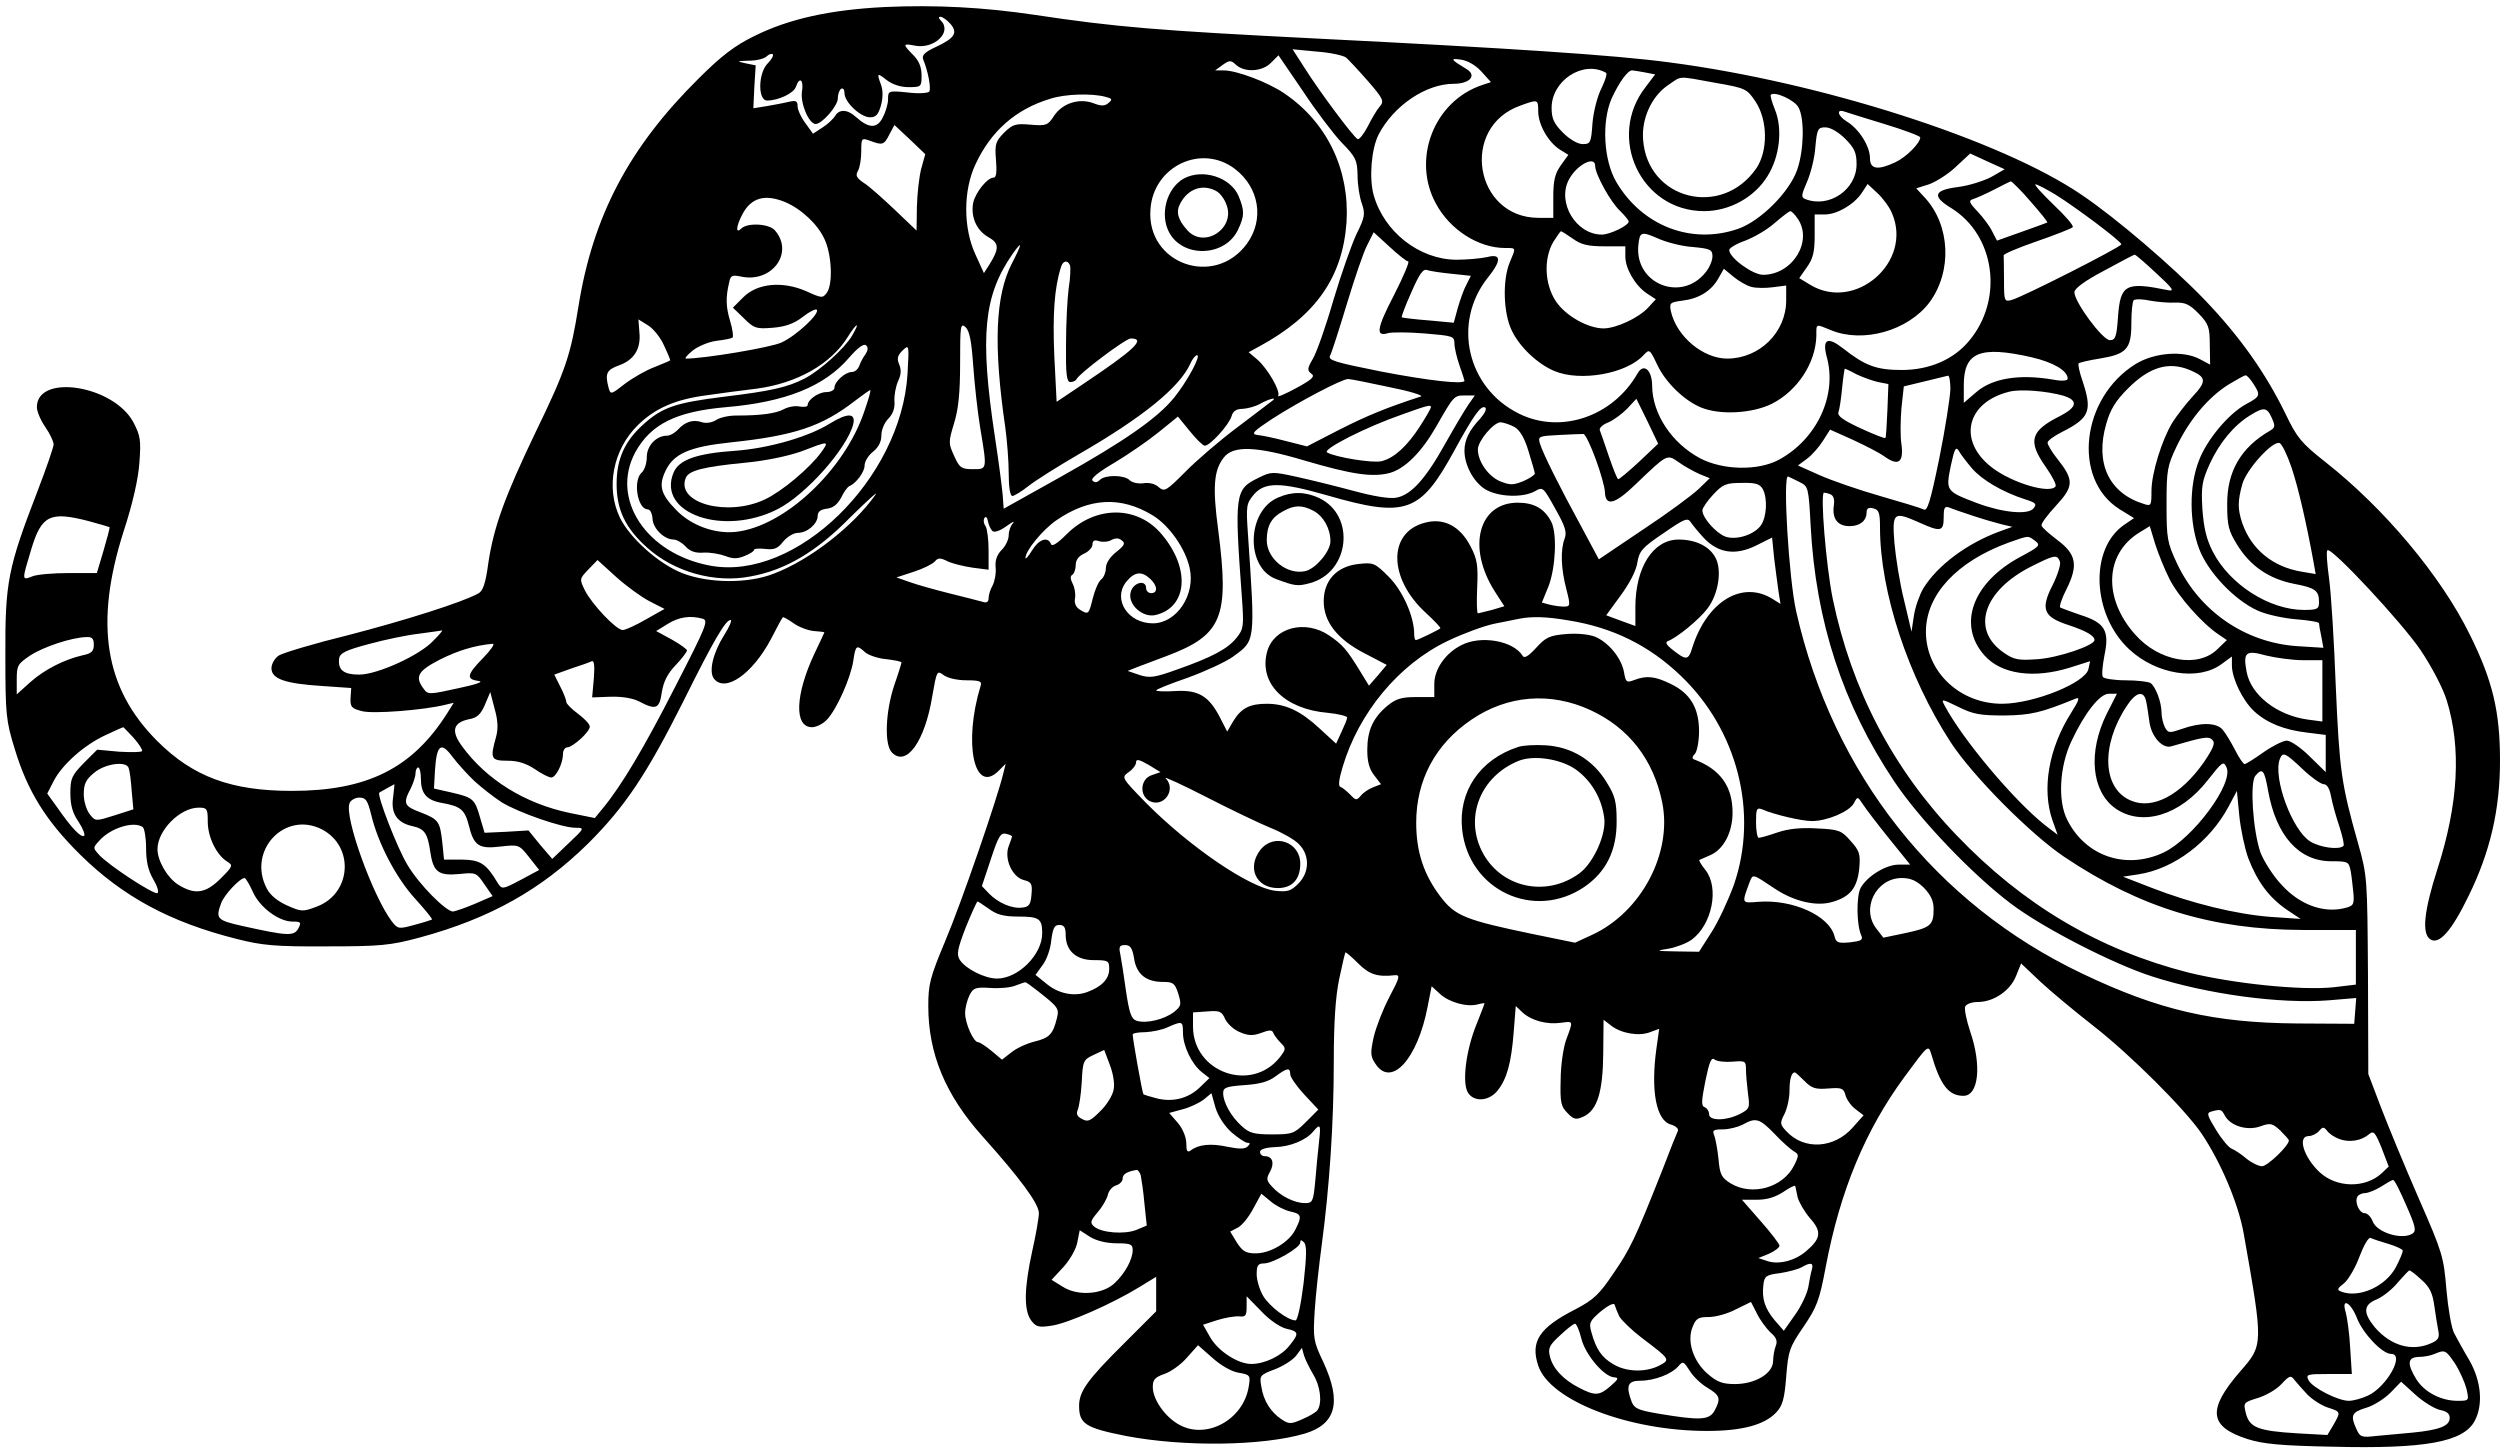 <?xml version="1.0" standalone="no"?>
<!DOCTYPE svg PUBLIC "-//W3C//DTD SVG 20010904//EN"
 "http://www.w3.org/TR/2001/REC-SVG-20010904/DTD/svg10.dtd">
<svg version="1.0" xmlns="http://www.w3.org/2000/svg"
 width="746pt" height="432pt" viewBox="0 0 746 432"
 preserveAspectRatio="xMidYMid meet">
<g transform="translate(0,432) scale(0.1,-0.1)"
fill="#000000" stroke="none">
<path d="M2640 4299 c-162 -8 -286 -35 -390 -87 -57 -28 -97 -58 -166 -127
-207 -205 -315 -410 -358 -680 -23 -144 -38 -190 -127 -373 -93 -194 -126
-285 -142 -393 -8 -60 -16 -83 -30 -90 -49 -27 -221 -81 -387 -124 -102 -25
-195 -53 -208 -61 -12 -8 -22 -25 -22 -38 0 -32 41 -46 151 -53 l87 -6 -2 -30
c-1 -27 3 -31 34 -39 32 -9 185 3 249 19 l25 6 -20 -32 c-104 -164 -239 -231
-463 -231 -181 0 -295 42 -402 149 -157 157 -188 350 -100 626 27 82 44 158
47 205 5 66 3 80 -18 120 -60 111 -288 146 -288 45 0 -12 11 -39 25 -59 14
-20 25 -44 25 -52 0 -8 -22 -72 -49 -142 -87 -226 -96 -269 -95 -487 0 -178 2
-196 28 -280 38 -126 93 -214 195 -315 128 -126 269 -202 468 -252 75 -19 114
-23 268 -22 161 0 190 3 276 26 211 57 364 143 505 282 109 109 173 204 284
425 89 179 125 241 140 241 5 0 -3 -20 -19 -45 -34 -54 -47 -110 -30 -131 34
-41 114 15 169 118 18 35 34 65 36 66 1 2 15 -6 31 -17 16 -12 43 -22 61 -24
17 -1 32 -3 32 -4 0 0 -13 -29 -30 -64 -57 -122 -61 -219 -7 -219 13 0 33 10
45 23 29 31 70 123 78 174 7 48 10 50 35 27 10 -9 39 -19 64 -21 25 -3 45 -7
45 -10 0 -2 -9 -32 -21 -66 -27 -80 -31 -180 -7 -203 43 -43 98 34 120 169 13
75 14 77 33 63 11 -9 41 -16 68 -16 41 0 48 -3 43 -17 -52 -171 -19 -326 54
-253 l21 21 -7 -28 c-17 -73 -127 -392 -173 -500 -46 -110 -51 -130 -51 -195
0 -142 51 -265 161 -388 113 -126 169 -202 169 -230 0 -14 -9 -65 -20 -114
-24 -110 -25 -174 -4 -205 15 -20 22 -23 61 -17 47 6 183 66 264 116 l49 30 0
-52 0 -51 -96 -96 c-109 -108 -134 -143 -134 -186 0 -54 19 -66 140 -90 173
-33 407 -30 533 7 94 28 111 94 56 213 -30 63 -31 71 -26 153 3 48 13 137 21
197 23 172 36 364 36 547 0 115 5 193 16 246 9 42 17 78 19 80 1 1 18 -13 38
-33 33 -33 57 -41 110 -35 16 1 13 -8 -17 -65 -19 -36 -40 -90 -47 -120 -10
-47 -10 -57 5 -79 47 -73 126 13 156 170 l12 61 25 -23 c27 -25 80 -40 113
-31 11 3 20 4 20 3 0 -1 -11 -30 -25 -65 -30 -74 -42 -168 -26 -199 17 -32 64
-29 90 4 28 35 41 84 48 176 l6 76 20 -19 c27 -25 74 -37 115 -31 37 5 37 7
16 -49 -9 -24 -17 -79 -17 -121 -2 -68 1 -80 20 -99 19 -20 26 -21 48 -11 41
19 58 73 59 188 l1 101 22 -17 c30 -24 84 -33 117 -20 l27 10 -8 -57 c-18
-128 -1 -218 44 -229 13 -4 22 -12 20 -18 -3 -6 -24 -58 -46 -116 -82 -207
-96 -236 -146 -309 -43 -64 -59 -79 -114 -108 -108 -55 -135 -96 -111 -168 34
-104 269 -195 504 -195 104 0 171 18 206 55 19 20 25 41 30 107 6 77 10 88 51
148 40 59 48 78 67 180 43 227 118 408 236 568 70 95 70 95 79 66 27 -93 52
-124 96 -124 45 0 55 90 20 192 -11 33 -18 67 -15 74 3 8 20 14 38 14 47 0 97
34 114 78 l15 37 57 -54 c31 -29 102 -88 157 -131 111 -86 274 -249 324 -322
58 -86 110 -209 126 -298 59 -334 59 -333 -10 -412 -99 -114 -94 -165 21 -202
47 -15 100 -20 254 -23 278 -7 392 14 425 78 25 48 19 117 -16 179 -18 30 -38
67 -46 82 -8 15 -18 74 -23 130 -8 98 -12 111 -83 273 -41 94 -91 215 -112
270 l-38 100 -1 295 c-2 291 -2 296 -30 395 -50 177 -55 216 -66 465 -5 135
-14 280 -20 323 -6 44 -9 82 -5 85 11 11 221 -214 278 -298 33 -49 67 -114 78
-150 44 -142 35 -309 -28 -504 -40 -125 -47 -192 -21 -209 26 -17 63 24 114
129 65 132 94 259 94 404 0 147 -22 239 -90 376 -86 175 -255 377 -432 516
-71 56 -84 72 -118 143 -59 121 -135 229 -240 339 -96 100 -265 245 -369 315
-241 164 -778 336 -1231 395 -165 22 -473 42 -1052 71 -476 24 -597 34 -843
71 -148 22 -293 30 -445 23z m195 -49 c24 -27 15 -43 -40 -69 -37 -17 -45 -26
-40 -39 14 -33 24 -86 18 -95 -3 -5 -32 -7 -64 -3 -58 6 -59 5 -59 -20 0 -14
-7 -38 -16 -55 -17 -33 -41 -33 -80 2 -25 23 -50 24 -62 3 -5 -8 -21 -24 -37
-34 l-29 -19 -23 32 c-13 17 -23 40 -23 50 0 16 -5 18 -27 13 -16 -4 -45 -9
-67 -13 l-38 -6 3 64 4 64 -30 6 c-28 6 -27 7 11 8 22 0 45 6 52 13 6 6 14 9
18 6 3 -4 -4 -16 -15 -27 -29 -29 -30 -111 -2 -111 34 0 80 22 86 41 11 32 24
21 18 -15 -5 -35 21 -96 41 -96 19 0 66 54 66 76 0 13 5 26 10 29 6 3 10 -2
10 -13 0 -27 48 -72 76 -72 18 0 25 8 33 36 6 23 6 45 0 61 -13 35 -12 37 17
14 17 -13 41 -21 65 -21 38 0 39 1 39 35 0 25 -8 44 -25 61 -32 32 -31 35 4
28 58 -12 113 40 79 74 -7 7 -8 12 -2 12 6 0 19 -9 29 -20z m1182 -102 c7 -6
36 -37 65 -70 46 -53 49 -60 35 -76 -8 -9 -24 -36 -36 -60 -12 -23 -26 -40
-30 -37 -14 8 -115 144 -156 209 l-38 59 73 -7 c41 -3 80 -12 87 -18z m-12
-255 c41 -42 45 -51 46 -97 0 -28 6 -66 13 -84 10 -30 9 -40 -16 -90 -15 -32
-46 -120 -69 -197 -22 -77 -50 -156 -61 -175 -17 -29 -18 -35 -5 -45 12 -8 3
-17 -45 -43 -33 -18 -57 -28 -54 -23 8 13 -31 81 -62 108 l-26 22 33 18 c167
91 247 205 259 369 10 156 -57 298 -185 385 -48 33 -142 69 -182 69 l-25 0 22
16 c21 15 25 15 41 0 26 -23 78 -20 104 7 l22 22 73 -107 c39 -59 92 -129 117
-155z m416 213 l28 -31 -27 -9 c-143 -48 -210 -221 -137 -354 42 -78 127 -132
206 -132 34 0 33 2 14 -43 -22 -53 -19 -152 6 -203 23 -49 77 -100 127 -121
78 -33 217 -8 267 48 17 18 18 17 40 -29 24 -52 80 -107 131 -128 56 -23 152
-18 211 11 77 39 131 122 133 203 0 37 -3 36 43 17 96 -40 230 -2 294 82 69
93 63 231 -14 314 l-25 27 38 12 c20 7 57 30 80 52 l43 40 52 -24 51 -23 -40
-23 c-23 -12 -67 -26 -99 -30 -72 -9 -79 -27 -22 -62 133 -81 159 -274 54
-398 -46 -55 -118 -86 -200 -86 -75 0 -109 12 -176 65 -46 36 -62 27 -48 -26
32 -115 -30 -247 -145 -308 -62 -32 -164 -30 -232 5 -85 45 -143 132 -144 216
0 49 -26 70 -44 37 -74 -129 -230 -181 -354 -119 -155 77 -199 272 -92 406 41
51 40 72 -2 61 -18 -4 -60 -8 -93 -8 -110 1 -215 83 -246 193 -14 51 -7 138
15 181 45 86 141 151 224 151 48 0 70 25 38 44 -48 29 -50 33 -16 28 20 -3 44
-17 61 -36z m371 -3 c5 -2 -2 -23 -13 -46 -12 -23 -24 -69 -27 -104 -4 -59 -6
-63 -29 -63 -15 0 -39 14 -59 34 -27 27 -34 42 -34 74 0 82 94 143 162 105z
m116 1 l31 -6 -28 -37 c-118 -150 -15 -371 174 -371 76 0 150 41 189 104 37
59 46 142 22 200 -9 22 -14 41 -12 43 11 12 72 -16 83 -38 18 -34 16 -127 -4
-185 -23 -67 -110 -154 -177 -177 -139 -48 -286 9 -363 140 -38 65 -44 179
-14 249 22 48 48 84 61 84 4 0 21 -3 38 -6z m210 -31 c92 -16 95 -18 121 -57
36 -55 37 -146 2 -198 -103 -150 -325 -94 -338 85 -5 64 26 131 76 164 40 27
24 27 139 6z m-1819 -42 c20 -5 21 -8 9 -18 -11 -10 -22 -10 -45 -1 -43 16
-93 0 -118 -38 -18 -28 -23 -30 -70 -26 -45 4 -53 1 -79 -24 -25 -26 -28 -34
-24 -81 3 -36 1 -53 -7 -53 -19 0 -54 -44 -61 -75 -8 -42 10 -83 46 -103 32
-18 32 -34 2 -82 l-16 -25 -25 55 c-37 79 -37 192 0 270 46 99 120 164 222
195 45 15 126 17 166 6z m1291 -43 c0 -39 29 -91 64 -114 l26 -16 -23 -32
c-17 -24 -22 -45 -22 -93 l0 -63 -44 0 c-191 0 -236 271 -54 335 52 19 53 19
53 -17z m1033 -38 c59 -18 107 -36 107 -40 0 -17 -42 -59 -74 -74 -53 -25 -76
-21 -76 12 0 36 -33 88 -70 110 -27 17 -31 38 -6 29 6 -2 59 -19 119 -37z
m-2874 -133 c-6 -23 -12 -74 -13 -114 l-1 -71 -65 62 c-36 34 -77 71 -92 80
-22 15 -26 22 -18 36 6 10 10 37 10 59 0 39 1 40 26 31 37 -14 42 -13 58 19
l15 28 46 -43 46 -44 -12 -43z m2757 89 c28 -28 34 -42 34 -76 0 -76 -82 -132
-153 -104 -13 5 -12 12 5 51 11 25 23 72 25 104 5 55 8 59 30 59 15 0 39 -14
59 -34z m-1821 -90 c73 -56 88 -151 36 -223 -97 -133 -301 -60 -288 103 9 128
152 196 252 120z m1075 9 c0 -25 46 -108 74 -134 14 -14 26 -28 26 -32 0 -12
-56 -39 -80 -39 -77 0 -134 95 -99 163 23 45 79 74 79 42z m1299 -106 c29 -33
52 -61 50 -63 -2 -1 -37 -14 -77 -28 l-73 -26 -14 27 c-7 15 -27 42 -44 60
-26 27 -27 33 -13 37 9 3 37 15 62 28 25 13 47 24 50 25 3 0 30 -26 59 -60z
m-413 -36 c62 -145 -110 -294 -244 -213 l-33 20 23 33 c18 25 23 45 23 95 l0
62 30 0 c37 0 88 30 111 65 l17 26 30 -28 c16 -15 36 -42 43 -60z m488 56 c61
-38 196 -139 196 -148 0 -8 -296 -158 -327 -166 -22 -6 -23 -4 -23 59 0 36 -1
69 -1 74 -1 4 44 23 99 42 55 19 103 38 107 42 4 4 -22 34 -57 67 -34 33 -59
60 -54 61 5 0 32 -14 60 -31z m-3791 -22 c49 -21 98 -67 118 -112 21 -46 25
-133 6 -159 -12 -16 -15 -16 -61 5 -71 31 -146 24 -188 -18 l-31 -31 33 -32
c30 -30 37 -32 86 -28 37 3 63 12 89 32 20 16 39 25 42 22 11 -11 -61 -78
-105 -98 -32 -15 -230 -48 -285 -48 -5 0 4 11 20 24 15 12 47 26 71 29 24 3
46 7 48 10 3 3 0 25 -7 48 -13 43 -14 71 -3 117 4 20 9 22 34 17 93 -21 161
71 102 138 -18 20 -82 23 -100 5 -17 -17 -16 6 3 42 26 50 67 62 128 37z
m3021 -49 c47 -67 -15 -168 -103 -168 -31 0 -101 51 -101 74 0 6 22 19 48 28
26 10 66 33 87 52 22 19 43 35 47 36 4 0 14 -10 22 -22z m-1162 -128 c5 0 -14
-45 -42 -100 -52 -100 -56 -126 -18 -114 11 3 60 3 109 -1 84 -7 89 -8 89 -30
0 -12 7 -42 15 -65 8 -23 15 -44 15 -46 0 -12 -106 0 -247 27 -140 28 -161 34
-154 48 5 9 27 78 50 154 23 76 50 156 61 176 l19 38 47 -43 c26 -24 51 -44
56 -44z m491 68 c25 -18 45 -23 95 -23 l62 0 0 -30 c0 -37 30 -88 65 -111 l26
-17 -23 -25 c-29 -31 -94 -61 -132 -62 -48 0 -115 38 -144 82 -33 51 -36 126
-7 176 11 17 21 32 23 32 2 0 18 -10 35 -22z m358 -25 c53 -5 59 -8 59 -28 0
-12 -9 -34 -20 -47 -72 -92 -214 -35 -201 82 4 38 9 40 57 19 26 -12 73 -24
105 -26z m-2032 -50 c-49 -96 -55 -244 -19 -490 5 -37 10 -98 10 -135 0 -41 4
-68 11 -68 5 0 27 13 47 29 20 16 88 59 150 95 191 110 302 200 334 271 6 14
15 25 20 25 13 0 -30 -79 -68 -126 -49 -61 -148 -130 -339 -237 l-170 -95 -3
41 c-2 23 -12 101 -23 172 -46 304 -34 423 53 548 30 42 29 32 -3 -30z m3416
-29 c48 -44 55 -54 35 -50 -127 26 -143 18 -150 -81 -4 -59 -8 -68 -24 -68
-22 0 -106 114 -106 143 0 11 31 34 88 64 48 26 89 48 92 48 3 0 32 -25 65
-56z m-3242 24 c2 -7 1 -38 -4 -68 -4 -30 -8 -106 -8 -167 -1 -91 2 -113 13
-113 8 0 16 4 18 8 6 16 147 122 162 122 47 0 12 -33 -145 -138 l-76 -51 -7
138 c-5 123 0 201 20 264 6 20 20 22 27 5z m1139 -25 l57 -6 -13 -26 c-8 -14
-19 -46 -26 -70 l-12 -44 -75 7 c-42 3 -78 8 -80 9 -2 2 11 36 29 76 24 55 35
70 47 65 9 -3 42 -8 73 -11z m894 -39 c14 -4 43 -4 65 -1 l39 5 0 -44 c0 -96
-80 -174 -176 -174 -72 0 -151 66 -168 141 -5 25 -3 27 35 32 49 6 86 29 107
67 l16 28 29 -24 c16 -13 40 -27 53 -30z m1266 -47 c29 1 43 -6 69 -33 29 -30
33 -40 33 -93 l1 -59 -30 16 c-50 27 -136 20 -192 -14 -163 -101 -190 -343
-49 -433 l44 -27 -28 -19 c-106 -71 -98 -269 14 -373 81 -75 207 -95 276 -43
l30 22 0 -28 c1 -39 32 -103 66 -135 38 -35 89 -56 158 -64 l56 -7 0 -56 0
-55 -48 47 c-26 26 -57 47 -68 47 -11 0 -43 -16 -70 -35 -27 -19 -52 -35 -56
-35 -4 0 -17 19 -29 43 -12 23 -28 50 -37 60 -18 21 -65 22 -121 2 -38 -13
-41 -13 -51 5 -5 10 -10 30 -10 44 0 31 -18 78 -33 88 -7 4 -40 8 -74 8 -34 0
-65 5 -68 10 -4 6 -1 35 5 66 15 72 1 96 -72 119 -29 10 -56 20 -60 22 -4 2 4
27 18 54 36 72 30 105 -26 147 -25 19 -47 38 -48 44 -2 5 17 31 43 59 54 58
54 77 4 140 -16 20 -29 42 -29 48 0 6 19 20 43 32 83 42 91 63 61 153 -9 26
-14 49 -11 52 2 2 30 9 62 14 81 13 95 29 95 105 0 34 3 65 7 69 4 4 26 4 48
-1 22 -4 56 -7 77 -6z m-4511 -127 c11 -23 19 -43 19 -45 0 -1 -21 -10 -46
-20 -25 -9 -65 -32 -89 -50 -42 -33 -43 -33 -49 -12 -11 42 -6 53 29 66 47 16
68 50 63 99 l-3 39 29 -18 c15 -9 37 -36 47 -59z m923 -60 c4 -55 13 -139 21
-187 21 -126 21 -123 -22 -123 -34 0 -40 4 -56 40 -17 37 -17 41 0 97 13 42
18 91 18 180 0 111 1 120 16 107 12 -11 18 -42 23 -114z m-361 89 c-22 -38
-96 -105 -143 -129 -51 -26 -100 -37 -241 -54 -144 -18 -183 -31 -241 -84 -54
-49 -78 -102 -78 -176 0 -77 26 -132 91 -190 81 -73 202 -107 309 -86 104 19
196 73 298 177 52 51 85 81 74 66 -66 -93 -194 -193 -301 -234 -77 -31 -194
-30 -273 0 -71 27 -158 105 -188 166 -43 89 -21 204 54 277 51 50 112 76 201
88 41 6 109 15 151 20 123 16 224 74 274 155 27 43 38 47 13 4z m39 -57 c-7
-9 -15 -25 -18 -34 -4 -10 -13 -18 -22 -18 -20 0 -52 -29 -52 -47 0 -7 -11
-13 -24 -13 -24 0 -56 -23 -56 -39 0 -5 -11 -6 -24 -4 -13 3 -34 -1 -47 -8
-24 -13 -68 -19 -143 -19 -22 0 -49 -6 -60 -14 -12 -7 -29 -10 -41 -6 -26 9
-50 2 -71 -21 -9 -10 -24 -19 -33 -19 -33 0 -61 -30 -61 -64 0 -19 -7 -39 -15
-46 -27 -23 -13 -110 18 -110 7 0 13 -12 14 -27 1 -30 35 -63 63 -63 9 0 25
-9 36 -21 13 -14 29 -20 54 -18 19 1 48 -4 64 -10 23 -9 36 -9 58 0 15 6 28
14 28 18 0 4 15 5 34 3 26 -3 37 1 53 22 12 14 31 26 44 26 28 0 59 27 59 51
0 12 9 19 27 21 19 2 32 13 43 33 8 17 19 32 24 34 21 9 46 43 46 62 0 12 11
30 25 41 16 13 25 29 25 49 0 16 9 38 21 50 13 13 20 31 18 52 -1 18 4 44 11
60 9 19 10 34 3 50 -7 17 -5 26 10 41 20 19 20 18 15 -70 -19 -313 -333 -619
-588 -572 -191 35 -300 199 -224 339 46 83 121 121 270 134 178 15 294 62 367
147 28 32 45 44 52 37 6 -6 5 -15 -3 -27z m3480 -8 c65 -15 108 -40 108 -64 0
-6 -16 -8 -42 -3 -104 18 -185 4 -233 -39 l-35 -30 0 53 c0 98 48 118 202 83z
m472 -38 c50 -21 52 -33 9 -79 -21 -23 -48 -58 -60 -77 -32 -52 -63 -153 -63
-205 0 -43 -1 -46 -22 -39 -105 32 -147 122 -113 239 12 43 28 69 65 106 64
64 121 81 184 55z m-994 -13 c19 -9 47 -19 64 -23 l31 -6 -3 -79 c-2 -44 -4
-81 -6 -82 -2 -2 -35 11 -74 29 -52 24 -70 37 -66 48 3 8 8 41 11 73 3 31 7
57 8 57 1 0 17 -7 35 -17z m280 -45 c-1 -24 -15 -116 -33 -205 -27 -132 -36
-160 -47 -153 -8 4 -67 22 -130 40 -63 18 -144 46 -180 62 l-65 29 27 20 c15
11 36 35 48 54 l21 33 67 -30 c37 -17 80 -39 95 -50 42 -30 58 -18 51 36 -4
24 -3 73 0 109 l7 64 62 15 c34 8 65 16 70 17 4 0 7 -18 7 -41z m904 17 c22
-34 21 -38 -20 -60 -53 -28 -120 -108 -143 -171 -29 -75 -28 -184 1 -261 26
-70 106 -154 175 -185 26 -12 78 -23 115 -26 38 -3 68 -8 68 -12 0 -4 3 -22 7
-40 l6 -33 -80 5 c-154 11 -289 104 -356 245 -30 64 -32 75 -32 178 0 103 2
114 31 175 38 78 92 143 153 182 25 15 48 28 52 28 4 0 14 -11 23 -25z m-2579
-10 c61 -12 103 -25 95 -28 -104 -34 -160 -57 -243 -99 l-97 -50 -63 16 c-34
9 -72 17 -85 18 -20 3 -12 11 44 48 79 51 210 120 227 119 7 0 62 -11 122 -24z
m-1566 -73 c-59 -175 -238 -343 -383 -359 -62 -7 -134 19 -178 65 -47 48 -53
73 -32 117 24 51 71 72 195 85 190 20 272 48 369 123 25 19 46 34 47 33 2 -2
-6 -30 -18 -64z m3579 47 c44 -14 40 -34 -10 -60 -90 -45 -98 -75 -43 -153 19
-27 32 -53 29 -57 -15 -24 -129 9 -190 56 -103 79 -77 194 51 226 34 9 114 2
163 -12z m-1776 -26 c-11 -16 -42 -68 -70 -118 -59 -106 -102 -152 -145 -160
-20 -4 -68 4 -127 20 -52 14 -129 33 -170 42 -73 16 -77 16 -115 -3 -70 -34
-72 -46 -49 -359 6 -83 5 -92 -16 -118 -26 -33 -73 -58 -178 -95 -67 -24 -81
-26 -112 -16 l-35 12 30 12 c17 6 55 21 85 32 168 63 189 116 155 378 -17 127
-13 177 17 215 28 36 96 34 240 -9 143 -42 204 -51 256 -37 45 13 94 62 137
137 53 93 54 94 86 94 l30 0 -19 -27z m-583 13 c-2 -2 -49 -37 -104 -79 -55
-41 -127 -103 -159 -136 -56 -56 -61 -59 -78 -45 -10 10 -29 15 -46 12 -16 -2
-34 2 -41 9 -15 16 -73 17 -89 1 -8 -8 -15 -9 -22 -2 -6 6 17 25 65 53 40 24
100 65 132 91 l58 47 35 -43 c19 -24 40 -44 45 -44 16 0 72 62 80 88 4 15 14
22 33 22 15 1 38 7 52 15 23 13 50 21 39 11z m1093 -183 c-31 -29 -59 -52 -63
-53 -3 0 -15 30 -28 68 -12 37 -25 72 -27 78 -3 6 8 17 24 23 17 7 42 26 57
41 l28 30 33 -67 32 -67 -56 -53z m-622 162 c0 -3 -15 -30 -34 -59 -37 -57
-76 -93 -113 -102 -25 -7 -140 12 -163 26 -15 9 116 76 226 114 75 27 84 29
84 21z m147 -34 c-33 -35 -47 -64 -47 -96 0 -43 27 -93 62 -115 39 -23 111
-26 148 -6 24 14 25 13 61 -52 30 -53 35 -70 28 -89 -13 -34 -11 -90 5 -151
13 -50 12 -52 -8 -52 -12 0 -31 3 -43 6 l-22 6 20 49 c21 55 26 157 8 192 -20
39 -51 57 -100 57 -117 0 -152 -133 -69 -264 l29 -45 -37 -11 c-20 -5 -39 -10
-42 -10 -3 0 -4 35 -2 78 3 65 0 84 -20 122 -31 60 -80 86 -137 70 -110 -29
-108 -166 3 -268 26 -24 46 -45 44 -47 -6 -5 -67 -35 -73 -35 -3 0 -5 8 -5 18
0 52 -34 129 -76 171 -42 42 -46 43 -91 38 -64 -7 -103 -49 -103 -111 0 -62
41 -114 123 -156 l65 -34 -26 -31 -27 -31 -25 41 c-41 67 -53 81 -94 109 -71
48 -165 24 -185 -49 -25 -93 51 -171 181 -182 32 -3 58 -10 58 -14 0 -5 -8
-24 -17 -43 l-16 -35 -49 45 c-57 53 -102 74 -158 74 -51 0 -76 -13 -100 -52
l-18 -31 -21 41 c-33 65 -65 84 -133 80 -32 -2 -58 -1 -58 2 0 3 43 20 95 38
52 19 113 47 135 63 66 48 66 41 44 364 -6 87 -5 92 18 120 33 37 79 37 218
-3 236 -68 278 -53 380 134 57 104 79 136 92 128 5 -4 -1 -17 -15 -33z m2362
2 c11 -24 10 -29 -5 -38 -87 -50 -129 -122 -128 -221 0 -62 4 -78 30 -120 39
-63 94 -101 169 -116 64 -12 75 -20 75 -55 0 -20 -5 -23 -45 -23 -103 0 -222
76 -272 174 -19 37 -27 71 -31 127 -4 68 -1 84 22 135 29 63 72 115 121 145
40 25 50 24 64 -8z m-2260 -27 c16 -9 30 -32 42 -72 10 -33 19 -63 19 -67 0
-4 -16 -15 -35 -23 -30 -12 -39 -12 -69 0 -35 15 -66 59 -66 95 0 25 47 81 68
81 10 -1 28 -7 41 -14z m243 -97 c15 -41 27 -84 27 -97 2 -45 30 -37 94 25 93
89 91 88 126 64 16 -12 44 -27 61 -35 l32 -13 -33 -32 c-19 -18 -93 -73 -166
-121 l-132 -89 -52 97 c-64 117 -115 219 -124 249 -6 21 -3 22 57 25 35 2 68
3 73 3 6 -1 22 -35 37 -76z m2076 -24 c20 -60 44 -163 66 -284 l6 -34 -41 7
c-87 14 -151 67 -178 145 -14 42 -14 65 0 116 12 44 90 130 111 123 7 -2 23
-35 36 -73z m-954 -2 c30 -35 91 -71 159 -93 32 -10 36 -14 25 -27 -16 -20
-92 -13 -169 16 -92 35 -93 36 -78 110 11 51 15 60 24 46 5 -10 23 -33 39 -52z
m-513 -42 c25 -12 26 -17 32 -129 15 -286 96 -534 249 -763 76 -114 234 -279
348 -365 96 -73 307 -181 423 -218 165 -53 381 -82 525 -71 l83 7 -3 -39 -3
-38 -170 1 c-248 2 -412 39 -642 149 -437 208 -743 595 -853 1080 -22 96 -41
411 -24 403 5 -2 21 -10 35 -17z m-111 -20 c15 -28 12 -83 -5 -108 -20 -29
-75 -46 -107 -34 -28 11 -68 56 -68 78 0 7 15 29 33 48 28 30 38 34 84 34 42
1 54 -3 63 -18z m202 -16 c10 -4 13 -16 10 -35 -5 -38 12 -60 47 -60 31 0 51
16 51 41 0 12 6 16 20 12 17 -4 20 -14 20 -57 0 -192 84 -446 211 -641 65
-100 239 -275 339 -342 227 -152 440 -217 712 -218 l158 0 0 -82 0 -81 -67 -8
c-97 -10 -299 11 -433 44 -267 68 -493 202 -691 409 -191 199 -314 436 -370
706 -20 98 -38 317 -26 317 3 0 12 -2 19 -5z m-2022 -63 c49 -30 97 -98 110
-157 18 -80 -39 -165 -110 -165 -74 0 -120 71 -80 123 25 31 46 34 72 10 22
-20 24 -43 3 -43 -8 0 -15 7 -15 15 0 27 -39 17 -46 -12 -10 -36 36 -78 75
-68 94 23 104 137 19 239 -72 88 -198 89 -285 2 -29 -29 -44 -38 -47 -29 -9
23 -36 14 -56 -19 -11 -18 -20 -28 -20 -23 0 22 52 85 93 113 98 67 192 72
287 14z m2450 -2 c30 -10 69 -21 85 -25 l30 -7 -36 -13 c-97 -35 -187 -101
-230 -171 -11 -19 -24 -55 -28 -82 l-7 -47 -22 93 c-13 51 -25 128 -29 172 -7
92 -3 95 76 60 62 -28 71 -26 71 16 0 30 3 35 18 29 9 -4 42 -15 72 -25z
m-5625 -15 c33 -9 60 -17 62 -18 1 -2 -7 -33 -18 -70 l-20 -67 -84 0 c-46 0
-95 -4 -109 -10 -31 -12 -31 -13 -3 80 31 103 56 115 172 85z m2696 -29 c5 -6
21 -1 41 13 18 13 27 18 21 10 -7 -7 -13 -23 -13 -36 0 -13 -9 -32 -21 -44
-14 -14 -20 -31 -18 -52 2 -18 -3 -42 -9 -54 -7 -12 -12 -29 -12 -38 0 -11 -6
-15 -17 -11 -10 3 -54 14 -98 25 -44 11 -98 26 -120 34 l-40 14 52 17 c28 9
56 23 63 31 9 11 16 11 38 0 15 -7 48 -15 75 -19 l47 -6 0 58 c0 31 -4 64 -9
72 -6 8 -7 19 -3 25 4 5 8 1 10 -10 2 -11 8 -24 13 -29z m2124 -22 c43 -45 94
-52 155 -22 l48 24 6 -61 c4 -33 10 -77 13 -99 l6 -38 -24 15 c-90 56 -195 -7
-239 -145 -12 -40 -18 -40 -65 -2 -13 11 -16 18 -8 21 27 10 93 64 118 97 33
43 44 115 24 152 -18 34 -59 54 -110 54 -76 0 -129 -83 -129 -202 l0 -56 -44
16 -43 16 43 59 c26 35 47 75 50 99 6 34 14 44 78 87 62 43 72 47 81 33 6 -9
24 -31 40 -48z m1389 -122 c26 -52 98 -133 146 -165 l25 -17 -27 -26 c-58 -59
-176 -38 -247 43 -96 108 -90 241 13 304 l31 19 16 -53 c9 -28 28 -76 43 -105z
m-3143 81 c-19 -15 -31 -34 -31 -48 0 -12 -6 -28 -14 -34 -8 -6 -19 -32 -25
-56 -12 -49 -13 -50 -39 -34 -12 8 -17 20 -14 34 2 13 -1 32 -7 43 -7 14 -8
23 -1 27 5 3 10 16 10 29 0 15 9 27 25 34 14 6 25 19 25 27 0 12 6 15 20 10
11 -3 28 -2 37 4 12 6 22 6 31 -2 11 -8 7 -15 -17 -34z m2742 33 c17 -13 13
-17 -43 -47 -143 -76 -190 -202 -109 -294 50 -57 147 -71 256 -37 l60 19 -5
-23 c-8 -41 -161 -103 -256 -104 -127 -1 -229 95 -229 215 0 111 93 210 247
266 62 22 57 21 79 5z m74 -62 c3 -8 -7 -40 -22 -70 -37 -72 -27 -95 47 -119
54 -18 78 -32 78 -45 0 -16 -109 -53 -170 -57 -56 -4 -70 -2 -100 19 -100 68
-63 185 82 258 70 35 76 36 85 14z m-4209 -118 l45 -23 -55 -31 c-31 -18 -62
-32 -70 -32 -19 0 -92 77 -113 119 -16 33 -16 34 11 62 l27 28 55 -50 c30 -27
75 -60 100 -73z m158 -52 c19 -5 13 -20 -81 -203 -94 -184 -160 -295 -217
-364 l-23 -28 -74 15 c-135 28 -250 100 -322 199 -34 46 -27 71 21 81 24 4 35
15 47 43 l16 38 13 -50 c10 -35 11 -60 4 -85 -18 -64 -15 -70 35 -70 31 0 55
-8 81 -25 20 -14 42 -25 49 -25 14 0 35 42 35 70 0 11 6 20 13 20 17 1 67 46
67 62 0 7 -16 24 -35 38 -19 14 -35 30 -35 35 0 6 -8 27 -18 46 l-18 36 50 18
c28 9 56 19 62 22 7 3 9 -14 6 -52 l-5 -56 54 2 c35 1 66 -4 86 -14 51 -27 61
-22 68 28 5 31 17 55 41 80 19 20 34 40 34 44 0 4 -21 19 -46 33 l-46 25 34
21 c34 21 67 26 104 16z m2583 -5 c133 -21 242 -75 336 -165 170 -162 233
-410 159 -624 -17 -47 -47 -111 -67 -142 l-37 -58 -67 1 c-62 1 -64 2 -25 8
23 4 55 16 70 27 61 45 83 155 41 208 -12 15 -20 28 -18 30 2 1 16 7 32 14 40
17 67 68 67 127 0 79 -37 130 -115 159 -6 2 -6 8 3 17 6 7 12 37 12 67 0 69
-26 113 -84 141 -47 23 -72 26 -109 12 -23 -9 -26 -7 -31 24 -8 42 -46 88 -86
105 -18 7 -53 11 -87 8 -49 -4 -61 -10 -89 -41 -24 -26 -36 -33 -41 -23 -28
44 -124 61 -182 31 -48 -24 -81 -72 -81 -116 l0 -39 -54 0 c-44 0 -60 -5 -86
-26 -43 -36 -60 -74 -60 -132 0 -35 6 -57 21 -76 l20 -26 -23 -9 c-13 -5 -30
-16 -37 -25 -13 -15 -15 -15 -32 3 -10 10 -23 21 -29 23 -7 2 -5 21 6 58 48
163 168 308 315 378 46 22 109 45 139 51 30 6 64 13 75 15 37 7 80 6 144 -5z
m-3385 -60 c-40 -44 -168 -102 -222 -102 -47 0 -64 14 -60 48 2 16 20 25 88
43 47 13 114 27 150 31 36 5 67 9 69 10 3 0 -8 -13 -25 -30z m-1014 -13 c0
-19 -7 -26 -32 -31 -57 -13 -115 -43 -157 -80 l-41 -37 0 45 c0 41 3 46 40 71
40 26 124 54 168 55 17 1 22 -5 22 -23z m1162 -39 c-49 -50 -52 -64 -14 -69
17 -2 -5 -10 -62 -22 -86 -19 -89 -19 -102 -1 -27 36 -17 53 49 87 54 27 103
42 157 47 8 0 -5 -18 -28 -42z m5431 -7 l57 0 0 -91 0 -92 -45 6 c-91 13 -168
73 -181 142 -11 59 -3 66 58 49 29 -7 79 -14 111 -14z m-587 -161 c-56 -114
-45 -230 26 -281 80 -56 194 -21 276 84 44 56 47 58 56 38 22 -48 -101 -213
-188 -254 -111 -52 -232 -12 -287 97 -29 56 -24 160 13 237 39 83 84 140 111
140 l24 0 -31 -61z m118 39 c3 -13 7 -41 10 -63 6 -43 39 -80 65 -72 97 28
111 31 123 19 9 -9 3 -24 -26 -67 -68 -97 -152 -142 -217 -114 -85 35 -91 164
-13 282 27 42 51 48 58 15z m-1658 -27 c115 -53 188 -148 214 -275 31 -151
-62 -327 -208 -395 l-52 -24 -127 26 c-202 42 -231 54 -275 112 -50 66 -72
134 -72 220 0 127 57 234 164 307 108 74 237 84 356 29z m1234 -16 c80 1 110
8 213 50 14 6 12 -3 -12 -41 -68 -107 -89 -229 -56 -323 l15 -42 -38 29 c-94
75 -246 256 -300 358 -10 19 -8 19 41 -5 44 -22 65 -26 137 -26z m-5581 -67
c16 -18 27 -36 25 -39 -2 -4 -33 -4 -69 -2 l-65 6 -40 -40 c-36 -37 -40 -46
-40 -90 0 -37 7 -60 25 -86 13 -20 20 -39 16 -41 -9 -6 -36 21 -79 83 l-31 43
19 37 c25 49 90 107 154 137 28 13 52 24 54 24 1 0 15 -15 31 -32z m1017 -129
c22 -20 58 -48 81 -63 51 -31 180 -76 220 -76 28 0 28 -1 -21 -47 l-48 -46
-36 42 -35 43 -66 -4 -65 -3 -13 44 c-16 57 -21 61 -85 76 l-53 12 3 54 c5 77
18 87 52 41 15 -20 45 -53 66 -73z m5455 36 c26 -25 55 -45 63 -45 10 0 18
-14 22 -37 4 -21 15 -61 25 -90 9 -28 15 -54 12 -57 -13 -13 -70 -5 -99 13
-54 33 -112 190 -91 246 9 22 15 20 68 -30z m-3434 -18 c-34 -11 -38 -60 -7
-77 42 -22 82 34 48 68 -6 6 49 -19 123 -57 74 -38 160 -79 192 -92 32 -13 70
-34 83 -48 33 -33 32 -84 -2 -118 -22 -22 -32 -25 -69 -21 -76 9 -254 130
-385 262 -74 76 -74 76 -52 92 12 8 22 21 22 29 0 11 9 9 37 -7 l36 -22 -26
-9z m-3053 21 c3 -7 7 -38 9 -68 l5 -55 -56 -18 c-57 -18 -57 -18 -74 3 -10
13 -18 39 -18 60 0 30 6 44 31 64 33 28 97 36 103 14z m872 -32 c0 -44 17 -64
63 -72 56 -10 68 -20 80 -67 15 -61 30 -71 95 -63 54 6 55 6 85 -32 l30 -38
-56 -30 c-53 -28 -55 -28 -67 -10 -35 59 -52 70 -107 71 l-54 0 -5 50 c-7 64
-11 70 -65 91 -49 18 -53 27 -30 70 8 16 15 37 15 47 0 9 4 17 8 17 4 0 8 -15
8 -34z m5512 -35 c24 -135 92 -211 189 -211 51 0 52 -1 58 -32 3 -18 6 -48 8
-67 2 -32 -1 -35 -32 -42 -62 -13 -130 13 -182 70 -26 27 -54 72 -64 98 -22
64 -32 207 -15 228 21 25 27 18 38 -44z m-5595 -21 c-7 -47 12 -75 57 -85 37
-8 46 -21 54 -77 9 -60 24 -72 87 -66 49 5 51 4 74 -30 l25 -36 -53 -23 c-28
-12 -58 -22 -65 -23 -21 0 -101 80 -136 139 -30 49 -92 209 -84 216 4 2 42 24
45 25 0 0 -1 -18 -4 -40z m5536 -181 c27 -70 61 -116 114 -153 l42 -28 -89 6
c-105 8 -238 41 -356 87 l-85 33 46 7 c106 16 213 97 269 202 l25 47 7 -73 c4
-40 16 -98 27 -128z m-5601 129 c20 -84 74 -188 132 -251 29 -32 51 -59 49
-61 -2 -1 -26 -9 -53 -16 -47 -13 -49 -12 -67 11 -56 74 -142 311 -126 352 3
9 17 17 29 17 20 0 25 -8 36 -52z m4529 -70 l63 -78 -34 0 c-39 0 -95 -35
-114 -70 -13 -25 -12 -111 2 -141 6 -14 0 -17 -34 -21 -36 -3 -41 -1 -46 19
-16 61 -125 110 -227 102 -51 -4 -50 -6 -26 59 10 25 8 25 74 -19 58 -39 126
-55 174 -40 52 15 73 42 79 99 4 44 1 53 -26 83 -27 31 -35 34 -100 37 -48 3
-86 -1 -118 -12 -26 -9 -51 -16 -56 -16 -4 0 -8 21 -8 46 0 40 2 45 18 39 37
-16 118 -35 149 -35 45 0 111 28 125 53 11 21 11 21 27 -3 9 -14 44 -60 78
-102z m-5017 50 c0 -46 26 -99 58 -119 18 -11 17 -14 -19 -50 -45 -45 -77 -50
-127 -19 -32 20 -62 71 -62 106 0 56 67 124 123 124 25 0 27 -3 27 -42z m-194
-16 c5 -4 10 -32 10 -63 0 -39 6 -66 21 -92 12 -20 18 -39 13 -42 -10 -6 -146
83 -174 114 -19 21 -19 21 0 42 33 38 103 60 130 41z m535 -7 c97 -51 88 -191
-15 -230 -42 -16 -46 -16 -89 3 -29 13 -51 31 -61 51 -59 113 54 233 165 176z
m2059 -21 c0 -1 -4 -14 -10 -29 -14 -37 10 -92 45 -101 23 -6 26 -11 23 -43
-2 -29 -7 -37 -26 -39 -31 -5 -74 14 -101 42 l-21 22 27 81 c22 67 29 79 45
75 10 -2 18 -6 18 -8z m-2266 -164 c20 -47 78 -90 119 -90 25 0 27 -2 17 -21
-13 -23 -32 -22 -167 8 -76 17 -80 22 -63 68 9 25 56 75 70 75 3 0 14 -18 24
-40z m4987 11 c20 -21 29 -39 29 -63 0 -49 -9 -56 -83 -72 l-67 -14 -20 26
c-48 60 -2 152 75 152 27 0 44 -8 66 -29z m-2790 -63 c23 -17 44 -23 87 -23
63 0 72 -6 72 -50 0 -63 -71 -135 -135 -135 -36 0 -94 29 -111 56 -10 16 -7
32 18 97 17 42 33 77 35 77 2 0 17 -10 34 -22z m229 -77 c0 -48 31 -76 84 -76
43 0 46 -2 46 -26 0 -30 -22 -53 -65 -69 -40 -15 -88 -5 -124 26 l-31 25 21
29 c12 15 24 49 26 74 5 36 9 46 24 46 14 0 19 -7 19 -29z m204 -70 c7 -48 36
-71 86 -71 31 0 36 -4 46 -35 10 -33 9 -37 -13 -55 -29 -22 -82 -35 -111 -26
-16 5 -22 22 -32 89 -6 45 -14 94 -17 110 -5 22 -2 27 14 27 16 0 22 -9 27
-39z m-290 -96 c64 -50 67 -54 60 -83 -12 -48 -22 -59 -67 -70 -24 -6 -56 -21
-70 -33 l-27 -21 -31 26 c-17 14 -35 26 -40 26 -14 0 -39 56 -39 87 0 15 6 39
13 53 11 22 18 25 62 22 28 -2 61 1 75 7 14 5 27 10 29 10 2 1 17 -10 35 -24z
m606 -125 c26 -11 39 -11 64 -2 23 9 32 9 35 1 2 -6 12 -20 22 -30 17 -17 17
-19 -2 -44 -85 -107 -259 -45 -259 92 l0 42 43 3 c37 3 43 0 53 -23 7 -14 26
-32 44 -39z m-170 -1 c0 -40 26 -94 56 -118 l23 -18 -29 -28 c-34 -33 -82 -45
-130 -32 -19 5 -36 10 -38 12 -3 2 -32 164 -32 178 0 4 17 7 38 7 20 1 51 7
67 15 43 19 45 18 45 -16z m-207 -171 c-3 -17 -21 -46 -40 -64 -29 -29 -37
-33 -54 -23 -15 7 -18 16 -13 27 4 9 10 47 12 83 3 63 5 67 35 81 l32 15 17
-45 c10 -26 15 -57 11 -74z m1847 84 c38 3 40 2 40 -23 0 -14 3 -47 6 -72 6
-43 5 -46 -24 -61 -41 -21 -92 -21 -92 -1 0 9 -6 18 -13 21 -11 4 -10 18 2 79
12 58 18 72 28 63 7 -5 31 -8 53 -6z m-1320 -37 c0 -9 19 -36 42 -61 l42 -45
-37 -37 c-35 -35 -41 -37 -101 -37 -55 0 -68 4 -91 25 -32 29 -55 71 -55 98 0
17 9 20 63 24 45 3 72 10 93 26 35 26 44 27 44 7z m1535 -21 c22 -22 33 -25
71 -22 40 3 45 1 51 -20 3 -12 16 -31 29 -41 l25 -19 -32 -36 c-55 -63 -145
-69 -198 -12 -20 21 -20 25 -6 52 8 16 15 47 15 70 0 35 6 54 16 54 2 0 15
-12 29 -26z m-1710 -153 c20 -17 41 -31 47 -31 9 0 9 -3 1 -11 -8 -8 -25 -8
-60 -1 -50 11 -87 7 -110 -11 -10 -7 -13 -2 -13 21 0 18 -10 43 -25 61 l-26
30 40 11 c21 5 50 19 63 29 l23 19 12 -43 c8 -26 27 -55 48 -74z m2964 50 c17
-31 67 -46 106 -32 30 11 36 9 59 -12 14 -14 26 -27 26 -30 0 -16 -64 -77 -80
-77 -10 0 -31 10 -47 23 -15 13 -35 26 -43 29 -9 3 -30 28 -47 56 -27 44 -29
51 -15 55 29 8 31 7 41 -12z m-1345 -53 c22 -24 49 -47 58 -53 16 -9 17 -12 2
-42 -33 -67 -126 -93 -190 -54 -27 17 -32 26 -36 73 -3 29 -9 61 -13 71 -6 14
-2 17 26 17 19 0 45 7 59 14 39 22 50 19 94 -26z m-1358 -25 c-3 -27 -8 -78
-11 -115 -6 -64 -8 -68 -31 -68 -31 0 -73 21 -98 49 -17 18 -18 24 -6 45 14
26 7 46 -16 46 -8 0 -14 6 -14 13 0 7 16 13 44 14 46 1 94 21 115 47 21 25 23
20 17 -31z m3045 8 c30 -11 66 -5 89 15 13 11 18 5 37 -42 l21 -55 -21 -20
c-49 -45 -134 -44 -185 3 -48 45 -67 108 -33 108 10 0 24 7 31 15 11 13 14 13
24 1 6 -9 23 -20 37 -25z m-3577 -108 c2 -10 8 -48 11 -84 l7 -66 -31 -13
c-35 -14 -104 -9 -126 10 -13 11 -11 17 10 42 14 16 28 40 31 53 3 13 14 25
25 28 10 3 19 12 19 20 0 13 12 21 42 26 4 0 9 -7 12 -16z m3776 -89 c28 -63
31 -77 19 -85 -31 -20 -107 3 -119 37 -5 13 -16 24 -24 24 -16 0 -31 34 -21
50 3 5 14 10 23 10 9 0 31 9 47 19 17 11 33 20 36 20 4 1 21 -33 39 -75z
m-1816 24 c4 -15 20 -43 37 -63 36 -40 33 -61 -12 -99 -34 -29 -84 -41 -118
-28 l-24 8 32 13 c17 8 31 18 31 24 0 5 -25 38 -56 73 l-56 64 45 0 c30 0 55
8 78 23 19 13 35 21 36 18 1 -3 4 -18 7 -33z m-1514 -43 c34 -7 36 -14 15 -55
-19 -37 -74 -70 -118 -70 -29 0 -39 6 -56 32 l-20 33 23 12 c12 6 33 32 46 57
l24 44 28 -23 c15 -13 41 -26 58 -30z m-517 -95 c41 0 47 -3 47 -20 0 -28 -23
-70 -54 -99 -36 -34 -110 -39 -154 -11 l-34 21 36 39 c19 21 38 54 41 74 l7
35 31 -20 c20 -12 50 -19 80 -19z m3795 -2 c23 -7 42 -16 42 -20 0 -5 -9 -27
-20 -48 -30 -58 -110 -95 -164 -74 -13 5 -12 9 9 25 13 11 34 47 46 80 13 34
27 58 33 55 6 -3 30 -11 54 -18z m-3238 -117 c-8 -64 -18 -111 -24 -111 -23 0
-77 41 -96 72 -11 18 -20 48 -20 66 0 26 4 32 22 32 27 0 108 47 108 62 0 9 3
9 11 1 9 -9 8 -40 -1 -122z m1517 42 c-3 -10 -8 -34 -11 -54 -4 -20 -21 -57
-40 -83 l-33 -47 -27 31 c-30 36 -39 65 -34 106 3 26 8 30 50 35 25 4 55 12
65 18 26 15 35 13 30 -6z m1819 -32 c24 -21 33 -40 38 -77 4 -27 9 -61 12 -75
4 -20 0 -28 -21 -37 -58 -26 -121 -8 -169 48 -35 43 -34 67 7 83 18 8 46 30
62 50 17 19 32 36 35 36 3 0 19 -12 36 -28z m-3387 -146 c37 -8 38 -14 9 -50
-24 -31 -74 -55 -114 -55 -40 0 -99 38 -123 80 l-21 37 43 14 c23 7 52 12 65
11 19 -2 22 2 22 29 l0 31 44 -45 c24 -26 57 -48 75 -52z m993 37 c7 -12 37
-41 67 -64 86 -65 86 -65 52 -83 -41 -21 -100 -19 -138 5 -34 20 -50 44 -64
94 -8 28 -6 34 28 63 22 18 39 26 41 20 2 -7 8 -22 14 -35z m451 -48 c17 -14
22 -25 16 -40 -4 -10 -8 -31 -8 -46 -1 -37 -54 -68 -114 -68 -37 0 -53 6 -82
31 -43 38 -62 98 -44 140 10 25 17 29 48 29 20 0 57 10 81 23 l45 22 18 -35
c9 -19 28 -44 40 -56z m1751 41 c18 -45 75 -105 101 -105 42 0 -12 -97 -68
-124 -19 -9 -45 -16 -58 -16 -32 0 -107 38 -120 61 -9 18 -5 19 60 19 l69 0
-5 78 c-2 42 -9 89 -13 105 -15 47 15 32 34 -18z m-2315 -60 c12 -48 69 -115
99 -115 13 -1 11 -6 -11 -25 -34 -30 -47 -31 -95 -6 -47 24 -79 58 -87 94 -6
23 -2 33 30 62 20 19 40 35 45 35 4 0 13 -20 19 -45z m-1024 -101 c36 -6 37
-8 31 -43 -16 -97 -125 -157 -206 -113 -43 23 -80 76 -80 113 0 22 6 29 34 39
19 6 50 28 68 49 l33 37 42 -37 c24 -22 56 -41 78 -45z m223 -4 c22 -35 28
-85 14 -107 -4 -7 -25 -19 -46 -28 -34 -15 -40 -15 -62 0 -32 21 -54 56 -60
97 -6 33 -5 35 40 52 26 10 54 28 64 41 l17 23 6 -22 c3 -11 16 -37 27 -56z
m3408 31 c14 -22 29 -56 34 -75 8 -36 8 -36 -27 -36 -49 0 -99 26 -123 65 -28
46 -26 65 8 66 15 0 36 4 47 9 31 13 33 12 61 -29z m-2231 -72 c38 -23 41 -32
21 -69 -16 -28 -44 -29 -169 -8 -58 10 -70 15 -78 35 -18 48 -12 63 26 63 42
0 94 20 114 44 13 15 15 14 33 -14 10 -17 34 -40 53 -51z m1791 -21 c15 -15
42 -32 60 -38 40 -13 39 -13 17 -52 l-18 -30 -90 5 c-116 7 -142 17 -153 59
-8 32 -8 33 34 46 24 7 56 25 71 41 25 27 29 28 40 13 7 -9 25 -29 39 -44z
m394 -45 c21 -4 30 -11 30 -24 0 -24 -30 -36 -112 -44 -34 -3 -84 -8 -109 -10
-41 -5 -47 -3 -57 20 -19 41 -15 51 28 64 22 6 55 27 73 45 l32 33 43 -39 c23
-21 56 -41 72 -45z"/>
<path d="M3532 3787 c-51 -29 -72 -107 -43 -161 42 -77 167 -72 205 8 20 42
20 57 2 101 -24 56 -107 83 -164 52z m97 -37 c10 -5 24 -22 30 -39 30 -71 -65
-135 -116 -78 -28 31 -35 55 -21 80 23 44 67 59 107 37z"/>
<path d="M2476 3056 c-64 -40 -184 -74 -281 -81 -117 -8 -169 -27 -185 -65
-51 -122 149 -192 311 -109 84 43 206 180 225 253 8 34 -16 35 -70 2z m-25
-85 c-34 -47 -117 -117 -168 -141 -111 -53 -266 -12 -237 63 8 23 53 34 175
46 65 6 130 20 170 34 83 32 84 32 60 -2z"/>
<path d="M3813 2835 c-93 -40 -97 -209 -5 -243 56 -21 65 -22 101 -12 119 32
137 202 27 254 -41 19 -80 20 -123 1z m106 -39 c30 -16 51 -53 51 -91 0 -30
-43 -81 -74 -89 -54 -13 -116 36 -116 92 0 43 14 68 48 86 34 19 56 20 91 2z"/>
<path d="M4530 2091 c-114 -37 -179 -133 -167 -246 19 -181 214 -273 364 -172
66 45 98 110 97 198 0 57 -5 75 -30 115 -40 66 -104 105 -181 110 -32 2 -69 0
-83 -5z m172 -67 c46 -33 77 -85 85 -144 7 -49 -32 -135 -74 -166 -101 -74
-238 -42 -292 68 -50 103 -2 221 109 267 45 19 126 7 172 -25z"/>
<path d="M3761 1784 c-41 -53 -13 -114 52 -114 43 0 67 26 67 73 0 65 -79 92
-119 41z"/>
</g>
</svg>
